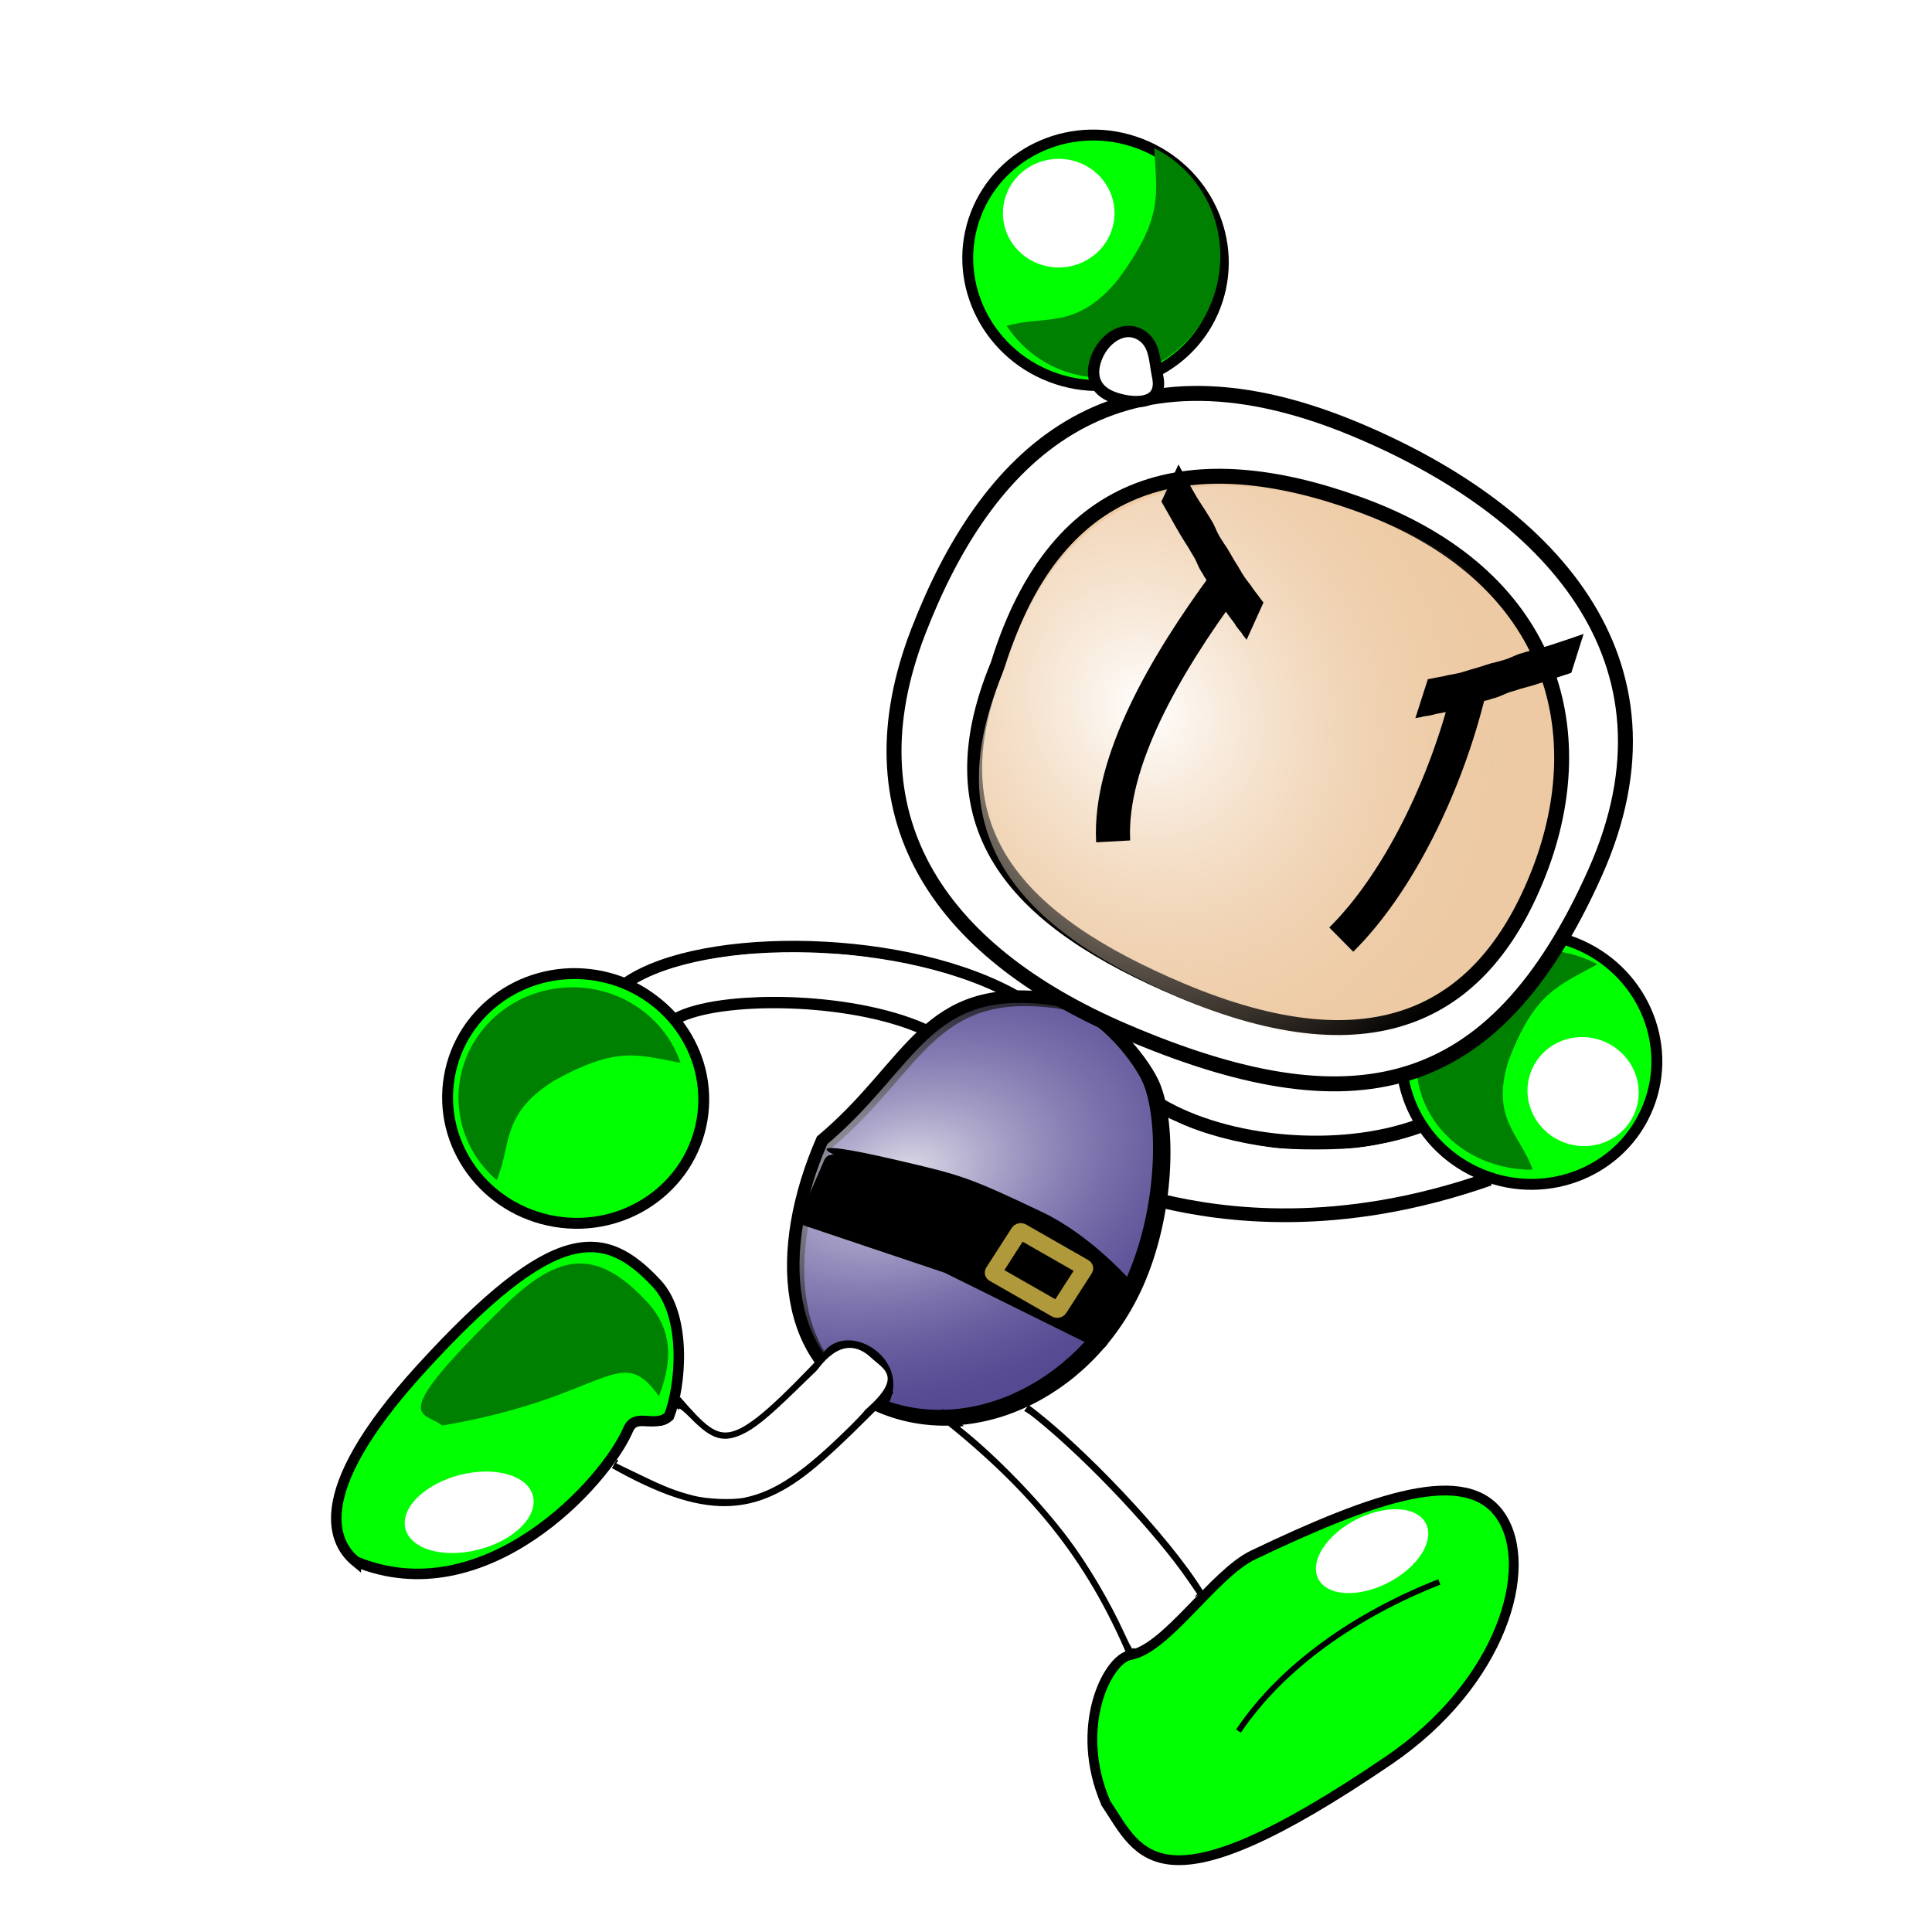 <?xml version="1.0" encoding="UTF-8" standalone="no"?>
<!-- Created with Inkscape (http://www.inkscape.org/) -->

<svg
   xmlns:dc="http://purl.org/dc/elements/1.1/"
   xmlns:cc="http://creativecommons.org/ns#"
   xmlns:rdf="http://www.w3.org/1999/02/22-rdf-syntax-ns#"
   xmlns:svg="http://www.w3.org/2000/svg"
   xmlns="http://www.w3.org/2000/svg"
   xmlns:xlink="http://www.w3.org/1999/xlink"
   xmlns:sodipodi="http://sodipodi.sourceforge.net/DTD/sodipodi-0.dtd"
   xmlns:inkscape="http://www.inkscape.org/namespaces/inkscape"
   width="1000"
   height="1000"
   id="svg2"
   version="1.1"
   inkscape:version="0.48.4 r9939"
   sodipodi:docname="player_moving_right_2.svg">
  <defs
     id="defs4">
    <linearGradient
       inkscape:collect="always"
       id="linearGradient4253">
      <stop
         style="stop-color:#ffffff;stop-opacity:1"
         offset="0"
         id="stop4255" />
      <stop
         style="stop-color:#edcaa4;stop-opacity:0;"
         offset="1"
         id="stop4257" />
    </linearGradient>
    <linearGradient
       inkscape:collect="always"
       id="linearGradient4186">
      <stop
         style="stop-color:#f9f9f9;stop-opacity:0.845"
         offset="0"
         id="stop4188" />
      <stop
         style="stop-color:#807aba;stop-opacity:0;"
         offset="1"
         id="stop4190" />
    </linearGradient>
    <linearGradient
       inkscape:collect="always"
       id="linearGradient3873">
      <stop
         style="stop-color:#a94466;stop-opacity:1;"
         offset="0"
         id="stop3875" />
      <stop
         style="stop-color:#e4749f;stop-opacity:1"
         offset="1"
         id="stop3877" />
    </linearGradient>
    <inkscape:perspective
       sodipodi:type="inkscape:persp3d"
       inkscape:vp_x="0 : 526.18109 : 1"
       inkscape:vp_y="0 : 1000 : 0"
       inkscape:vp_z="744.09448 : 526.18109 : 1"
       inkscape:persp3d-origin="372.04724 : 350.78739 : 1"
       id="perspective10" />
    <inkscape:perspective
       id="perspective3040"
       inkscape:persp3d-origin="0.5 : 0.33333333 : 1"
       inkscape:vp_z="1 : 0.5 : 1"
       inkscape:vp_y="0 : 1000 : 0"
       inkscape:vp_x="0 : 0.5 : 1"
       sodipodi:type="inkscape:persp3d" />
    <radialGradient
       inkscape:collect="always"
       xlink:href="#linearGradient3873"
       id="radialGradient3879"
       cx="407.097"
       cy="617.589"
       fx="407.097"
       fy="617.589"
       r="306.125"
       gradientTransform="matrix(0.306,-0.541,0.453,0.256,5.521,727.256)"
       gradientUnits="userSpaceOnUse" />
    <inkscape:perspective
       id="perspective3952"
       inkscape:persp3d-origin="0.5 : 0.33333333 : 1"
       inkscape:vp_z="1 : 0.5 : 1"
       inkscape:vp_y="0 : 1000 : 0"
       inkscape:vp_x="0 : 0.5 : 1"
       sodipodi:type="inkscape:persp3d" />
    <inkscape:perspective
       id="perspective4023"
       inkscape:persp3d-origin="0.5 : 0.33333333 : 1"
       inkscape:vp_z="1 : 0.5 : 1"
       inkscape:vp_y="0 : 1000 : 0"
       inkscape:vp_x="0 : 0.5 : 1"
       sodipodi:type="inkscape:persp3d" />
    <filter
       inkscape:collect="always"
       id="filter4072"
       x="-0.197"
       width="1.394"
       y="-0.178"
       height="1.357">
      <feGaussianBlur
         inkscape:collect="always"
         stdDeviation="4.602"
         id="feGaussianBlur4074" />
    </filter>
    <inkscape:perspective
       id="perspective4101"
       inkscape:persp3d-origin="0.5 : 0.33333333 : 1"
       inkscape:vp_z="1 : 0.5 : 1"
       inkscape:vp_y="0 : 1000 : 0"
       inkscape:vp_x="0 : 0.5 : 1"
       sodipodi:type="inkscape:persp3d" />
    <filter
       color-interpolation-filters="sRGB"
       inkscape:collect="always"
       id="filter4072-7"
       x="-0.197"
       width="1.394"
       y="-0.178"
       height="1.357">
      <feGaussianBlur
         inkscape:collect="always"
         stdDeviation="4.602"
         id="feGaussianBlur4074-5" />
    </filter>
    <inkscape:perspective
       id="perspective4129"
       inkscape:persp3d-origin="0.5 : 0.33333333 : 1"
       inkscape:vp_z="1 : 0.5 : 1"
       inkscape:vp_y="0 : 1000 : 0"
       inkscape:vp_x="0 : 0.5 : 1"
       sodipodi:type="inkscape:persp3d" />
    <filter
       inkscape:collect="always"
       id="filter4153">
      <feGaussianBlur
         inkscape:collect="always"
         stdDeviation="3.003"
         id="feGaussianBlur4155" />
    </filter>
    <radialGradient
       inkscape:collect="always"
       xlink:href="#linearGradient4186"
       id="radialGradient4192"
       cx="592.58"
       cy="573.171"
       fx="592.58"
       fy="573.171"
       r="67.287"
       gradientTransform="matrix(2.761,0.822,-0.536,1.736,-764.872,-822.334)"
       gradientUnits="userSpaceOnUse" />
    <filter
       inkscape:collect="always"
       id="filter4204"
       x="-0.038"
       width="1.077"
       y="-0.196"
       height="1.393">
      <feGaussianBlur
         inkscape:collect="always"
         stdDeviation="2.067"
         id="feGaussianBlur4206" />
    </filter>
    <filter
       inkscape:collect="always"
       id="filter4239">
      <feGaussianBlur
         inkscape:collect="always"
         stdDeviation="2.418"
         id="feGaussianBlur4241" />
    </filter>
    <radialGradient
       inkscape:collect="always"
       xlink:href="#linearGradient4253"
       id="radialGradient4259"
       cx="610.492"
       cy="479.802"
       fx="610.492"
       fy="479.802"
       r="136.882"
       gradientTransform="matrix(1.003,-0.899,0.779,0.869,-639.49,581.705)"
       gradientUnits="userSpaceOnUse" />
    <filter
       inkscape:collect="always"
       id="filter4324"
       x="-0.117"
       width="1.234"
       y="-0.11"
       height="1.221">
      <feGaussianBlur
         inkscape:collect="always"
         stdDeviation="2.82"
         id="feGaussianBlur4326" />
    </filter>
    <filter
       inkscape:collect="always"
       id="filter4346"
       x="-0.267"
       width="1.534"
       y="-0.034"
       height="1.068">
      <feGaussianBlur
         inkscape:collect="always"
         stdDeviation="1.721"
         id="feGaussianBlur4348" />
    </filter>
    <inkscape:perspective
       id="perspective4422"
       inkscape:persp3d-origin="0.5 : 0.33333333 : 1"
       inkscape:vp_z="1 : 0.5 : 1"
       inkscape:vp_y="0 : 1000 : 0"
       inkscape:vp_x="0 : 0.5 : 1"
       sodipodi:type="inkscape:persp3d" />
    <filter
       color-interpolation-filters="sRGB"
       inkscape:collect="always"
       id="filter3936-0">
      <feGaussianBlur
         inkscape:collect="always"
         stdDeviation="1.057"
         id="feGaussianBlur3938-9" />
    </filter>
    <inkscape:perspective
       id="perspective4450"
       inkscape:persp3d-origin="0.5 : 0.33333333 : 1"
       inkscape:vp_z="1 : 0.5 : 1"
       inkscape:vp_y="0 : 1000 : 0"
       inkscape:vp_x="0 : 0.5 : 1"
       sodipodi:type="inkscape:persp3d" />
    <filter
       color-interpolation-filters="sRGB"
       inkscape:collect="always"
       id="filter3977-0">
      <feGaussianBlur
         inkscape:collect="always"
         stdDeviation="7.678"
         id="feGaussianBlur3979-9" />
    </filter>
    <inkscape:perspective
       id="perspective4478"
       inkscape:persp3d-origin="0.5 : 0.33333333 : 1"
       inkscape:vp_z="1 : 0.5 : 1"
       inkscape:vp_y="0 : 1000 : 0"
       inkscape:vp_x="0 : 0.5 : 1"
       sodipodi:type="inkscape:persp3d" />
    <filter
       color-interpolation-filters="sRGB"
       inkscape:collect="always"
       id="filter3867-9"
       x="-0.4"
       width="1.799"
       y="-0.41"
       height="1.821">
      <feGaussianBlur
         inkscape:collect="always"
         stdDeviation="17.837"
         id="feGaussianBlur3869-8" />
    </filter>
    <filter
       inkscape:collect="always"
       id="filter4552"
       x="-0.213"
       width="1.426"
       y="-0.213"
       height="1.426">
      <feGaussianBlur
         inkscape:collect="always"
         stdDeviation="2.677"
         id="feGaussianBlur4554" />
    </filter>
    <inkscape:perspective
       id="perspective4564"
       inkscape:persp3d-origin="0.5 : 0.33333333 : 1"
       inkscape:vp_z="1 : 0.5 : 1"
       inkscape:vp_y="0 : 1000 : 0"
       inkscape:vp_x="0 : 0.5 : 1"
       sodipodi:type="inkscape:persp3d" />
    <inkscape:perspective
       id="perspective4592"
       inkscape:persp3d-origin="0.5 : 0.33333333 : 1"
       inkscape:vp_z="1 : 0.5 : 1"
       inkscape:vp_y="0 : 1000 : 0"
       inkscape:vp_x="0 : 0.5 : 1"
       sodipodi:type="inkscape:persp3d" />
    <inkscape:perspective
       id="perspective4626"
       inkscape:persp3d-origin="0.5 : 0.33333333 : 1"
       inkscape:vp_z="1 : 0.5 : 1"
       inkscape:vp_y="0 : 1000 : 0"
       inkscape:vp_x="0 : 0.5 : 1"
       sodipodi:type="inkscape:persp3d" />
    <inkscape:perspective
       id="perspective4658"
       inkscape:persp3d-origin="0.5 : 0.33333333 : 1"
       inkscape:vp_z="1 : 0.5 : 1"
       inkscape:vp_y="0 : 1000 : 0"
       inkscape:vp_x="0 : 0.5 : 1"
       sodipodi:type="inkscape:persp3d" />
    <inkscape:perspective
       id="perspective4697"
       inkscape:persp3d-origin="0.5 : 0.33333333 : 1"
       inkscape:vp_z="1 : 0.5 : 1"
       inkscape:vp_y="0 : 1000 : 0"
       inkscape:vp_x="0 : 0.5 : 1"
       sodipodi:type="inkscape:persp3d" />
    <filter
       inkscape:collect="always"
       id="filter4770">
      <feGaussianBlur
         inkscape:collect="always"
         stdDeviation="3.003"
         id="feGaussianBlur4772" />
    </filter>
    <inkscape:perspective
       id="perspective5291"
       inkscape:persp3d-origin="0.5 : 0.33333333 : 1"
       inkscape:vp_z="1 : 0.5 : 1"
       inkscape:vp_y="0 : 1000 : 0"
       inkscape:vp_x="0 : 0.5 : 1"
       sodipodi:type="inkscape:persp3d" />
    <filter
       id="filter3665-9"
       x="-0.25"
       width="1.5"
       y="-0.25"
       height="1.5"
       inkscape:menu="Non realistic 3D shaders"
       inkscape:menu-tooltip="Combination of smooth shading and embossing"
       inkscape:label="Emboss shader"
       color-interpolation-filters="sRGB">
      <feGaussianBlur
         id="feGaussianBlur3667-5"
         result="result8"
         stdDeviation="5" />
      <feComposite
         id="feComposite3669-6"
         in2="result8"
         in="result8"
         operator="xor"
         result="result6" />
      <feDisplacementMap
         id="feDisplacementMap3671-6"
         in2="result6"
         result="result4"
         scale="100"
         yChannelSelector="A"
         xChannelSelector="A"
         in="result8" />
      <feComposite
         k4="0"
         k3="0"
         k2="0"
         id="feComposite3673-5"
         in2="result4"
         k1="1"
         in="result4"
         operator="arithmetic"
         result="result2" />
      <feComposite
         id="feComposite3675-5"
         in2="result8"
         operator="in"
         in="result2"
         result="fbSourceGraphic" />
    </filter>
    <linearGradient
       inkscape:collect="always"
       id="linearGradient2862-1">
      <stop
         style="stop-color:#cccccc;stop-opacity:1;"
         offset="0"
         id="stop2864-8" />
      <stop
         style="stop-color:#000000;stop-opacity:1"
         offset="1"
         id="stop2866-8" />
    </linearGradient>
    <linearGradient
       inkscape:collect="always"
       id="linearGradient3714">
      <stop
         style="stop-color:#e6e6e6;stop-opacity:1;"
         offset="0"
         id="stop3716" />
      <stop
         style="stop-color:#000000;stop-opacity:1"
         offset="1"
         id="stop3718" />
    </linearGradient>
    <linearGradient
       inkscape:collect="always"
       id="linearGradient3727">
      <stop
         style="stop-color:#ffffff;stop-opacity:1;"
         offset="0"
         id="stop3729" />
      <stop
         style="stop-color:#ffffff;stop-opacity:0;"
         offset="1"
         id="stop3731" />
    </linearGradient>
    <linearGradient
       inkscape:collect="always"
       xlink:href="#linearGradient2862-1"
       id="linearGradient5474"
       gradientUnits="userSpaceOnUse"
       gradientTransform="matrix(0.278,0,0,0.278,647.399,-276.545)"
       x1="510.79"
       y1="-269.706"
       x2="712.008"
       y2="-303.294" />
    <linearGradient
       inkscape:collect="always"
       xlink:href="#linearGradient3727"
       id="linearGradient5476"
       gradientUnits="userSpaceOnUse"
       gradientTransform="matrix(0.193,0,0,0.159,425.868,271.151)"
       x1="614.286"
       y1="21.85"
       x2="614.286"
       y2="772.409" />
    <radialGradient
       inkscape:collect="always"
       xlink:href="#linearGradient3714"
       id="radialGradient5478"
       gradientUnits="userSpaceOnUse"
       gradientTransform="matrix(0.426,0.668,-0.856,0.49,520.071,-85.165)"
       cx="404.224"
       cy="336.488"
       fx="404.224"
       fy="336.488"
       r="351.429" />
    <inkscape:perspective
       id="perspective3043"
       inkscape:persp3d-origin="0.5 : 0.33333333 : 1"
       inkscape:vp_z="1 : 0.5 : 1"
       inkscape:vp_y="0 : 1000 : 0"
       inkscape:vp_x="0 : 0.5 : 1"
       sodipodi:type="inkscape:persp3d" />
    <filter
       inkscape:collect="always"
       id="filter3827">
      <feGaussianBlur
         inkscape:collect="always"
         stdDeviation="2.634"
         id="feGaussianBlur3829" />
    </filter>
    <inkscape:perspective
       id="perspective4287"
       inkscape:persp3d-origin="0.5 : 0.33333333 : 1"
       inkscape:vp_z="1 : 0.5 : 1"
       inkscape:vp_y="0 : 1000 : 0"
       inkscape:vp_x="0 : 0.5 : 1"
       sodipodi:type="inkscape:persp3d" />
    <filter
       color-interpolation-filters="sRGB"
       inkscape:collect="always"
       id="filter4346-7"
       x="-0.267"
       width="1.534"
       y="-0.034"
       height="1.068">
      <feGaussianBlur
         inkscape:collect="always"
         stdDeviation="1.721"
         id="feGaussianBlur4348-2" />
    </filter>
    <filter
       color-interpolation-filters="sRGB"
       inkscape:collect="always"
       id="filter4324-3"
       x="-0.117"
       width="1.234"
       y="-0.11"
       height="1.221">
      <feGaussianBlur
         inkscape:collect="always"
         stdDeviation="2.82"
         id="feGaussianBlur4326-3" />
    </filter>
    <filter
       inkscape:collect="always"
       id="filter4380">
      <feGaussianBlur
         inkscape:collect="always"
         stdDeviation="4.352"
         id="feGaussianBlur4382" />
    </filter>
    <filter
       inkscape:collect="always"
       id="filter4384">
      <feGaussianBlur
         inkscape:collect="always"
         stdDeviation="3.226"
         id="feGaussianBlur4386" />
    </filter>
    <filter
       inkscape:collect="always"
       id="filter4388"
       x="-0.091"
       width="1.182"
       y="-0.105"
       height="1.209">
      <feGaussianBlur
         inkscape:collect="always"
         stdDeviation="4.352"
         id="feGaussianBlur4390" />
    </filter>
    <filter
       inkscape:collect="always"
       id="filter4392">
      <feGaussianBlur
         inkscape:collect="always"
         stdDeviation="3.514"
         id="feGaussianBlur4394" />
    </filter>
    <filter
       inkscape:collect="always"
       id="filter4396"
       x="-0.181"
       width="1.363"
       y="-0.185"
       height="1.37">
      <feGaussianBlur
         inkscape:collect="always"
         stdDeviation="8.072"
         id="feGaussianBlur4398" />
    </filter>
    <filter
       inkscape:collect="always"
       id="filter4400"
       x="-0.112"
       width="1.223"
       y="-0.092"
       height="1.184">
      <feGaussianBlur
         inkscape:collect="always"
         stdDeviation="4.352"
         id="feGaussianBlur4402" />
    </filter>
    <filter
       inkscape:collect="always"
       id="filter4408">
      <feGaussianBlur
         inkscape:collect="always"
         stdDeviation="1.057"
         id="feGaussianBlur4410" />
    </filter>
    <filter
       inkscape:collect="always"
       id="filter4416">
      <feGaussianBlur
         inkscape:collect="always"
         stdDeviation="1.869"
         id="feGaussianBlur4418" />
    </filter>
    <filter
       inkscape:collect="always"
       id="filter4420">
      <feGaussianBlur
         inkscape:collect="always"
         stdDeviation="1.596"
         id="feGaussianBlur4422" />
    </filter>
    <filter
       inkscape:collect="always"
       id="filter4448">
      <feGaussianBlur
         inkscape:collect="always"
         stdDeviation="1.969"
         id="feGaussianBlur4450" />
    </filter>
    <filter
       inkscape:collect="always"
       id="filter4452">
      <feGaussianBlur
         inkscape:collect="always"
         stdDeviation="1.969"
         id="feGaussianBlur4454" />
    </filter>
    <filter
       inkscape:collect="always"
       id="filter4456">
      <feGaussianBlur
         inkscape:collect="always"
         stdDeviation="1.969"
         id="feGaussianBlur4458" />
    </filter>
    <filter
       inkscape:collect="always"
       id="filter4472">
      <feGaussianBlur
         inkscape:collect="always"
         stdDeviation="1.66"
         id="feGaussianBlur4474" />
    </filter>
    <filter
       inkscape:collect="always"
       id="filter4476">
      <feGaussianBlur
         inkscape:collect="always"
         stdDeviation="1.66"
         id="feGaussianBlur4478" />
    </filter>
    <filter
       inkscape:collect="always"
       id="filter4480">
      <feGaussianBlur
         inkscape:collect="always"
         stdDeviation="1.66"
         id="feGaussianBlur4482" />
    </filter>
    <filter
       inkscape:collect="always"
       id="filter4484"
       x="-0.052"
       width="1.104"
       y="-0.392"
       height="1.785">
      <feGaussianBlur
         inkscape:collect="always"
         stdDeviation="3.486"
         id="feGaussianBlur4486" />
    </filter>
    <filter
       inkscape:collect="always"
       id="filter4488"
       x="-0.057"
       width="1.115"
       y="-0.297"
       height="1.593">
      <feGaussianBlur
         inkscape:collect="always"
         stdDeviation="4.391"
         id="feGaussianBlur4490" />
    </filter>
    <filter
       inkscape:collect="always"
       id="filter4492"
       x="-0.082"
       width="1.165"
       y="-0.761"
       height="2.523">
      <feGaussianBlur
         inkscape:collect="always"
         stdDeviation="3.735"
         id="feGaussianBlur4494" />
    </filter>
    <filter
       inkscape:collect="always"
       id="filter4496"
       x="-0.062"
       width="1.125"
       y="-0.559"
       height="2.119">
      <feGaussianBlur
         inkscape:collect="always"
         stdDeviation="4.391"
         id="feGaussianBlur4498" />
    </filter>
    <filter
       inkscape:collect="always"
       id="filter4500"
       x="-0.075"
       width="1.15"
       y="-0.57"
       height="2.141">
      <feGaussianBlur
         inkscape:collect="always"
         stdDeviation="3.141"
         id="feGaussianBlur4502" />
    </filter>
    <filter
       inkscape:collect="always"
       id="filter4504"
       x="-0.067"
       width="1.135"
       y="-0.231"
       height="1.461">
      <feGaussianBlur
         inkscape:collect="always"
         stdDeviation="4.391"
         id="feGaussianBlur4506" />
    </filter>
  </defs>
  <sodipodi:namedview
     id="base"
     pagecolor="#ffffff"
     bordercolor="#666666"
     borderopacity="1.0"
     inkscape:pageopacity="0.0"
     inkscape:pageshadow="2"
     inkscape:zoom="0.49497475"
     inkscape:cx="371.18981"
     inkscape:cy="529.48896"
     inkscape:document-units="px"
     inkscape:current-layer="layer1"
     showgrid="false"
     inkscape:window-width="1440"
     inkscape:window-height="824"
     inkscape:window-x="0"
     inkscape:window-y="24"
     inkscape:window-maximized="1" />
  <g
     inkscape:label="Layer 1"
     inkscape:groupmode="layer"
     id="layer1"
     transform="translate(0,-52.362)">
    <path
       transform="matrix(-1.151,-0.458,0.458,-1.151,957.481,1463.692)"
       d="m 435.714,597.857 c 0,28.798 -23.985,52.143 -53.571,52.143 -29.587,0 -53.571,-23.345 -53.571,-52.143 0,-28.798 23.985,-52.143 53.571,-52.143 29.587,0 53.571,23.345 53.571,52.143 z"
       sodipodi:ry="52.142857"
       sodipodi:rx="53.57143"
       sodipodi:cy="597.85712"
       sodipodi:cx="382.14285"
       id="path3830"
       style="fill:#00ff00;fill-opacity:1;stroke:#000000;stroke-width:4.551;stroke-miterlimit:4;stroke-opacity:1;stroke-dasharray:none;filter:url(#filter4408)"
       sodipodi:type="arc" />
    <path
       style="fill:#008000;fill-opacity:1;stroke:none;filter:url(#filter4400)"
       d="m 238.492,657.799 c 34.017,0.258 60.94,-24.989 60.133,-56.389 -0.807,-31.401 -29.037,-57.066 -63.055,-57.323 -10.812,-0.082 -21.366,2.465 -30.601,7.384 20.785,11.459 32.328,14.692 45.768,49.22 10.07,30.807 -6.052,38.922 -12.245,57.109 z"
       id="path3930-0"
       sodipodi:nodetypes="cssccc"
       inkscape:connector-curvature="0"
       transform="matrix(-1,0,0,1,1031.784,0)" />
    <path
       sodipodi:type="arc"
       style="fill:#ffffff;fill-opacity:1;stroke:none;filter:url(#filter4396)"
       id="path3845"
       sodipodi:cx="382.14285"
       sodipodi:cy="597.85712"
       sodipodi:rx="53.57143"
       sodipodi:ry="52.142857"
       d="m 435.714,597.857 c 0,28.798 -23.985,52.143 -53.571,52.143 -29.587,0 -53.571,-23.345 -53.571,-52.143 0,-28.798 23.985,-52.143 53.571,-52.143 29.587,0 53.571,23.345 53.571,52.143 z"
       transform="matrix(-0.501,-0.199,0.199,-0.501,891.888,992.939)" />
    <path
       style="fill:#00ff00;fill-opacity:1;stroke:#000000;stroke-width:4.63;stroke-linecap:butt;stroke-linejoin:miter;stroke-miterlimit:4;stroke-opacity:1;stroke-dasharray:none;stroke-dashoffset:0;filter:url(#filter4416)"
       d="m 310.899,970.983 c 0,29.045 9.879,58.601 -122.382,57.378 -65,-0.601 -108.183,-37.496 -108.183,-66.541 0,-29.045 44.377,-40.677 107.567,-49.753 20.45,-2.937 58.523,14.166 74.56,7.105 10.078,-4.437 41.456,13.451 48.438,51.81 z"
       id="path4043"
       sodipodi:nodetypes="cssssc"
       transform="matrix(-0.911,0.608,0.608,0.911,265.267,-87.917)"
       inkscape:connector-curvature="0" />
    <path
       style="fill:#00ff00;fill-opacity:1;stroke:#000000;stroke-width:5;stroke-miterlimit:4;stroke-opacity:1;filter:url(#filter4420)"
       d="m 1531.8,930.481 c 1.575,11.706 -2.237,39.395 -85.767,46.12 -94.23,7.586 -109.602,-10.43 -109.602,-46.972 0,-21.191 24.768,-43.568 38.859,-50.289 9.244,0.255 10.104,12.378 18.639,8.616 25.058,-11.043 110.132,-17.949 137.87,42.525 z"
       id="path4082"
       sodipodi:nodetypes="csscsc"
       transform="matrix(-0.794,0.74,-0.74,-0.794,2088.97,465.901)"
       inkscape:connector-curvature="0" />
    <path
       style="fill:#008000;fill-opacity:1;stroke:none;filter:url(#filter4153)"
       d="m 1452.825,953.905 c 1.575,11.706 20.491,20.536 -63.288,22.433 -37.802,0.856 -53.106,-10.167 -53.106,-46.709 0,-21.191 13.515,-31.709 27.606,-38.43 -4.301,33.556 18.896,16.746 88.788,62.707 z"
       id="path4082-4"
       sodipodi:nodetypes="csscc"
       transform="matrix(-0.762,0.71,-0.71,-0.762,2013.183,485.593)"
       inkscape:connector-curvature="0" />
    <path
       transform="matrix(-1.338,-0.56,-0.5,1.152,1568.386,320.933)"
       style="fill:#554991;fill-opacity:1;stroke:#000000;stroke-width:4.789;stroke-miterlimit:4;stroke-opacity:1;filter:url(#filter4384)"
       d="m 632.596,588.34 c 0,49.931 -18.752,91.442 -55.294,91.442 -36.542,0 -66.903,-40.484 -66.165,-90.409 0.485,-32.848 13.25,-66.205 23.942,-76.809 6.488,-6.434 25.856,-19.703 42.223,-14.633 44.196,13.69 36.328,46.782 55.294,90.409 z"
       id="path4157"
       sodipodi:nodetypes="cssssc"
       inkscape:connector-curvature="0" />
    <path
       sodipodi:nodetypes="cssssc"
       id="path4184"
       d="m 606.288,642.616 c 24.941,57.512 20.593,115.816 -28.286,136.262 -48.879,20.446 -109.713,-9.197 -133.664,-67.113 -15.759,-38.107 -15.347,-83.67 -6.341,-101.865 5.465,-11.041 24.744,-37.161 49.168,-40.479 65.956,-8.96 71.961,33.558 119.122,73.196 z"
       style="fill:url(#radialGradient4192);fill-opacity:1;stroke:#000000;stroke-width:6.461;stroke-miterlimit:4;stroke-opacity:1;filter:url(#filter4380)"
       inkscape:connector-curvature="0"
       transform="matrix(-1,0,0,1,1031.784,0)" />
    <path
       transform="matrix(-1.23,-0.515,-0.626,1.443,1603.233,26.192)"
       style="fill:#000000;fill-opacity:1;stroke:none;filter:url(#filter4204)"
       d="m 496.079,653.606 c 0,0 20.57,-8.277 40.598,-9.091 31.678,-1.288 34.741,-0.964 60.126,2.703 40.135,5.798 22.832,6.388 22.832,6.388 1.59,0 2.87,1.28 2.87,2.87 l 0,19.511 c 0,1.59 -1.28,2.87 -2.87,2.87 l -57.345,-3.536 -66.211,3.536 c -1.59,0 -2.87,-1.28 -2.87,-2.87 l 0,-19.511 c 0,-1.59 1.28,-2.87 2.87,-2.87 z"
       id="rect4194"
       sodipodi:nodetypes="cssccccccccc"
       inkscape:connector-curvature="0" />
    <rect
       style="opacity:0.69;fill:none;stroke:#ffdd55;stroke-width:8.619;stroke-miterlimit:4;stroke-opacity:1;stroke-dasharray:none"
       id="rect4211"
       width="39.004"
       height="26.109"
       x="-857.268"
       y="337.039"
       ry="0.878"
       transform="matrix(-0.868,-0.496,-0.541,0.841,0,0)" />
    <path
       style="fill:#ffffff;fill-opacity:1;stroke:#000000;stroke-width:6.584;stroke-linecap:butt;stroke-linejoin:miter;stroke-miterlimit:4;stroke-opacity:1;stroke-dasharray:none;stroke-dashoffset:0;filter:url(#filter4770)"
       d="m 452.257,454.388 c 0,85.464 -56.837,127.9 -147.993,131.267 -109.401,4.041 -162.432,-30.79 -168.196,-139.348 -5.504,-103.677 78.018,-142.026 169.206,-144.399 116.472,-3.03 146.982,71.057 146.982,152.48 z"
       id="path4225"
       sodipodi:nodetypes="csssc"
       inkscape:transform-center-x="-9.7969151"
       inkscape:transform-center-y="-2.2914504"
       transform="matrix(-1.097,-0.423,-0.423,1.097,1163.561,72.272)"
       inkscape:connector-curvature="0" />
    <path
       style="fill:#edcaa4;fill-opacity:1;stroke:#000000;stroke-width:6.57;stroke-linecap:butt;stroke-linejoin:miter;stroke-miterlimit:4;stroke-opacity:1;stroke-dashoffset:0;filter:url(#filter4239)"
       d="m 414.288,455.159 c 2.02,79.394 -50.001,102.352 -126.544,104.826 -93.756,3.03 -128.565,-39.574 -128.565,-105.836 0,-66.262 40.87,-124.019 132.605,-121.999 76.565,1.686 128.564,34.523 122.504,123.009 z"
       id="path4232"
       sodipodi:nodetypes="csssc"
       transform="matrix(-1.097,-0.423,-0.423,1.097,1163.561,72.272)"
       inkscape:connector-curvature="0" />
    <path
       sodipodi:nodetypes="csssc"
       id="path4251"
       d="m 411.003,458.444 c 2.02,79.394 -50.001,102.352 -126.544,104.826 -93.756,3.03 -128.565,-39.574 -128.565,-105.836 0,-66.262 40.87,-124.019 132.605,-121.999 76.565,1.686 128.564,34.523 122.504,123.009 z"
       style="fill:url(#radialGradient4259);fill-opacity:1;stroke:none;filter:url(#filter4239)"
       transform="matrix(-1.097,-0.423,-0.423,1.097,1163.561,72.272)"
       inkscape:connector-curvature="0" />
    <path
       style="fill:#000000;fill-opacity:1;stroke:none;filter:url(#filter4324)"
       id="path4310"
       d="m 178.596,349.815 c 3.362,2.845 6.706,5.708 10.137,8.468 2.689,2.259 5.539,4.308 8.398,6.342 1.613,1.23 3.269,2.416 4.844,3.694 1.698,1.486 3.157,3.213 4.948,4.591 1.649,1.272 3.318,2.504 5.047,3.666 1.547,1.183 3.049,2.421 4.555,3.654 1.896,1.347 3.696,2.816 5.519,4.257 1.769,1.424 3.76,2.523 5.677,3.727 1.455,1.073 3.013,1.983 4.556,2.92 1.016,0.685 2.058,1.32 3.116,1.937 0,0 -1.029,17.99 -1.029,17.99 l 0,0 c -0.983,-0.703 -2.131,-1.128 -3.029,-1.962 -1.588,-0.875 -3.221,-1.759 -4.611,-2.921 -1.979,-1.209 -3.968,-2.421 -5.847,-3.785 -1.881,-1.383 -3.585,-3.003 -5.591,-4.218 -1.478,-1.226 -2.988,-2.395 -4.446,-3.64 -1.628,-1.285 -3.506,-2.25 -5.02,-3.698 -1.937,-1.265 -3.479,-2.941 -5.126,-4.552 -1.475,-1.358 -3.173,-2.434 -4.674,-3.763 -2.904,-2.076 -5.742,-4.256 -8.495,-6.531 -3.356,-2.734 -6.666,-5.522 -10.045,-8.227 0,0 1.115,-17.947 1.115,-17.947 z"
       transform="matrix(-1.097,-0.423,-0.423,1.097,1163.561,72.272)"
       inkscape:connector-curvature="0" />
    <path
       style="fill:none;stroke:#000000;stroke-width:15;stroke-linecap:butt;stroke-linejoin:miter;stroke-miterlimit:4;stroke-opacity:1;stroke-dasharray:none;filter:url(#filter4346)"
       d="m 216.589,391.54 c -5.501,42.469 -1.299,90.16 13.132,122.228"
       id="path4336"
       transform="matrix(-1.097,-0.423,-0.423,1.097,1163.561,72.272)"
       inkscape:connector-curvature="0" />
    <path
       transform="matrix(-1.156,-0.445,-0.445,1.156,1274.845,-333.984)"
       d="m 435.714,597.857 c 0,28.798 -23.985,52.143 -53.571,52.143 -29.587,0 -53.571,-23.345 -53.571,-52.143 0,-28.798 23.985,-52.143 53.571,-52.143 29.587,0 53.571,23.345 53.571,52.143 z"
       sodipodi:ry="52.142857"
       sodipodi:rx="53.57143"
       sodipodi:cy="597.85712"
       sodipodi:cx="382.14285"
       id="path3830-9"
       style="fill:#00ff00;fill-opacity:1;stroke:#000000;stroke-width:4.551;stroke-miterlimit:4;stroke-opacity:1;stroke-dasharray:none;filter:url(#filter3936-0)"
       sodipodi:type="arc" />
    <path
       transform="matrix(-0.363,0.258,0.31,0.466,984.12,-282.606)"
       style="fill:#008000;fill-opacity:1;stroke:none;filter:url(#filter3977-0)"
       d="m 1492.857,254.286 c 0,60.751 -61.721,110 -137.857,110 -76.136,0 -137.857,-49.249 -137.857,-110 0,-19.309 6.37,-38.278 18.469,-55 27.407,36.601 35.036,57.071 118.522,79.493 74.526,16.573 94.502,-12.596 138.723,-24.493 z"
       id="path3930-0-3"
       sodipodi:nodetypes="cssccc"
       inkscape:connector-curvature="0" />
    <path
       sodipodi:type="arc"
       style="fill:#ffffff;fill-opacity:1;stroke:none;filter:url(#filter3867-9)"
       id="path3845-7"
       sodipodi:cx="382.14285"
       sodipodi:cy="597.85712"
       sodipodi:rx="53.57143"
       sodipodi:ry="52.142857"
       d="m 435.714,597.857 a 53.571,52.143 0 1 1 -107.143,0 53.571,52.143 0 1 1 107.143,0 z"
       transform="matrix(-0.539,0,0,0.539,753.967,-159.552)" />
    <path
       style="fill:#ffffff;fill-opacity:1;stroke:#000000;stroke-width:5;stroke-miterlimit:4;stroke-opacity:1;stroke-dasharray:none;filter:url(#filter4552)"
       d="m 422.408,313.485 c 0,8.647 -4.511,13.637 -12.88,13.637 -8.368,0 -22.775,-4.044 -15.152,-15.657 3.836,-5.844 6.242,-13.459 14.142,-14.395 8.31,-0.984 13.89,7.768 13.89,16.415 z"
       id="path4513"
       sodipodi:nodetypes="csssc"
       transform="matrix(-1.097,-0.423,-0.423,1.097,1163.561,72.272)"
       inkscape:connector-curvature="0" />
    <path
       transform="matrix(-1.221,-0.207,0.207,-1.221,640.805,1430.01)"
       d="m 435.714,597.857 c 0,28.798 -23.985,52.143 -53.571,52.143 -29.587,0 -53.571,-23.345 -53.571,-52.143 0,-28.798 23.985,-52.143 53.571,-52.143 29.587,0 53.571,23.345 53.571,52.143 z"
       sodipodi:ry="52.142857"
       sodipodi:rx="53.57143"
       sodipodi:cy="597.85712"
       sodipodi:cx="382.14285"
       id="path3830-2"
       style="fill:#00ff00;fill-opacity:1;stroke:#000000;stroke-width:4.551;stroke-miterlimit:4;stroke-opacity:1;stroke-dasharray:none;filter:url(#filter4392)"
       sodipodi:type="arc" />
    <path
       style="fill:#008000;fill-opacity:1;stroke:none;filter:url(#filter4388)"
       d="m 774.704,663.188 c 24.334,-20.935 26.517,-57.026 4.877,-80.61 -21.64,-23.584 -58.91,-25.731 -83.244,-4.796 -7.734,6.654 -13.522,15.164 -16.78,24.675 22.45,-4.123 32.818,-8.815 65.528,9.319 27.821,17.374 21.815,33.614 29.619,51.411 z"
       id="path3930-0-7"
       sodipodi:nodetypes="cssccc"
       inkscape:connector-curvature="0"
       transform="matrix(-1,0,0,1,1031.784,0)" />
    <path
       style="fill:none;stroke:#000000;stroke-width:7.109;stroke-linecap:butt;stroke-linejoin:miter;stroke-miterlimit:4;stroke-opacity:1;stroke-dasharray:none;filter:url(#filter4496)"
       d="m 260.848,662.547 c 78.683,27.66 138.586,18.657 168.887,11.602"
       id="path4616"
       sodipodi:nodetypes="cc"
       inkscape:connector-curvature="0"
       transform="matrix(-1,0,0,1,1031.784,0)" />
    <path
       style="fill:none;stroke:#000000;stroke-width:5;stroke-linecap:butt;stroke-linejoin:miter;stroke-miterlimit:4;stroke-opacity:1;stroke-dasharray:none;filter:url(#filter4500)"
       d="m 170.108,634.95 c 25.837,-21.126 68.342,-34.094 97.982,-31.271"
       id="path4644"
       sodipodi:nodetypes="cc"
       transform="matrix(-1.209,-0.555,0.481,-1.395,634.488,1615.486)"
       inkscape:connector-curvature="0" />
    <path
       style="fill:none;stroke:#000000;stroke-width:5;stroke-linecap:butt;stroke-linejoin:miter;stroke-miterlimit:4;stroke-opacity:1;stroke-dasharray:none;filter:url(#filter4492)"
       d="m 353.683,569.629 c 34.93,9.021 91.499,-0.469 108.079,-13.365"
       id="path4743"
       sodipodi:nodetypes="cc"
       transform="matrix(-1.159,-0.196,0.196,-1.159,776.504,1314.634)"
       inkscape:connector-curvature="0" />
    <path
       style="fill:none;stroke:#000000;stroke-width:4.666;stroke-linecap:butt;stroke-linejoin:miter;stroke-miterlimit:4;stroke-opacity:1;stroke-dasharray:none;filter:url(#filter4484)"
       d="m 556.978,570.941 c 49.222,18.772 132.924,5.523 160.215,-20.392"
       id="path4745"
       sodipodi:nodetypes="cc"
       transform="matrix(-1.242,-0.21,0.21,-1.242,1099.82,1395.178)"
       inkscape:connector-curvature="0" />
    <path
       style="fill:none;stroke:#000000;stroke-width:3;stroke-linecap:butt;stroke-linejoin:miter;stroke-miterlimit:4;stroke-opacity:1;stroke-dasharray:none;filter:url(#filter3827)"
       d="m 181.915,725.391 c 40.886,20.195 77.247,49.901 97.143,85.714"
       id="path3049"
       transform="matrix(-0.996,-0.084,-0.084,0.996,987.113,163.955)"
       inkscape:connector-curvature="0" />
    <path
       style="fill:#000000;fill-opacity:1;stroke:none;filter:url(#filter4324-3)"
       id="path4310-7"
       d="m 178.596,349.815 c 3.362,2.845 6.706,5.708 10.137,8.468 2.689,2.259 5.539,4.308 8.398,6.342 1.613,1.23 3.269,2.416 4.844,3.694 1.698,1.486 3.157,3.213 4.948,4.591 1.649,1.272 3.318,2.504 5.047,3.666 1.547,1.183 3.049,2.421 4.555,3.654 1.896,1.347 3.696,2.816 5.519,4.257 1.769,1.424 3.76,2.523 5.677,3.727 1.455,1.073 3.013,1.983 4.556,2.92 1.016,0.685 2.058,1.32 3.116,1.937 0,0 -1.029,17.99 -1.029,17.99 l 0,0 c -0.983,-0.703 -2.131,-1.128 -3.029,-1.962 -1.588,-0.875 -3.221,-1.759 -4.611,-2.921 -1.979,-1.209 -3.968,-2.421 -5.847,-3.785 -1.881,-1.383 -3.585,-3.003 -5.591,-4.218 -1.478,-1.226 -2.988,-2.395 -4.446,-3.64 -1.628,-1.285 -3.506,-2.25 -5.02,-3.698 -1.937,-1.265 -3.479,-2.941 -5.126,-4.552 -1.475,-1.358 -3.173,-2.434 -4.674,-3.763 -2.904,-2.076 -5.742,-4.256 -8.495,-6.531 -3.356,-2.734 -6.666,-5.522 -10.045,-8.227 0,0 1.115,-17.947 1.115,-17.947 z"
       transform="matrix(1.097,0.423,-0.423,1.097,562.011,-166.538)"
       inkscape:connector-curvature="0" />
    <path
       style="fill:none;stroke:#000000;stroke-width:15;stroke-linecap:butt;stroke-linejoin:miter;stroke-miterlimit:4;stroke-opacity:1;stroke-dasharray:none;filter:url(#filter4346-7)"
       d="m 216.589,391.54 c -11.576,42.469 -19.526,91.375 -5.095,123.444"
       id="path4336-3"
       transform="matrix(1.097,0.423,-0.423,1.097,562.011,-166.538)"
       sodipodi:nodetypes="cc"
       inkscape:connector-curvature="0" />
    <path
       style="fill:#ffffff;fill-opacity:1;stroke:none;filter:url(#filter4504)"
       d="m 348.234,676.985 c -23.111,-1.482 -52.667,-7.158 -74.936,-14.39 l -3.215,-1.044 3.973,-2.295 c 7.947,-4.591 15.523,-11.103 20.455,-17.585 l 1.96,-2.576 5.426,1.642 c 7.694,2.328 16.345,4.194 25.124,5.421 10.418,1.455 35.305,1.558 45.962,0.19 18.479,-2.373 36.264,-7.119 49.244,-13.141 2.083,-0.966 3.846,-1.698 3.918,-1.626 0.072,0.072 -0.099,3.945 -0.38,8.607 -0.366,6.077 -0.344,11.139 0.079,17.885 0.325,5.175 0.61,10.192 0.634,11.15 l 0.043,1.742 -4.293,0.895 c -8.049,1.678 -23.469,3.915 -32.325,4.691 -7.975,0.699 -33.421,0.965 -41.669,0.436 l -10e-6,0 z"
       id="path4326"
       inkscape:connector-curvature="0"
       transform="matrix(-1,0,0,1,1031.784,0)" />
    <path
       style="fill:#ffffff;fill-opacity:1;stroke:none;filter:url(#filter4488)"
       d="m 552.942,580.84 c -0.706,-1.143 -8.672,-6.304 -13.297,-8.616 -6.055,-3.026 -9.936,-4.373 -16.763,-5.816 l -5.261,-1.112 5.261,-2.189 c 19.387,-8.067 43.256,-13.663 70.416,-16.51 10.904,-1.143 41.85,-1.299 52.275,-0.264 15.411,1.53 29.223,4.288 40.877,8.161 5.518,1.834 13.699,5.431 14.822,6.517 0.216,0.209 -0.748,1 -2.142,1.759 -3.487,1.898 -9.773,6.62 -13.691,10.285 -3.089,2.89 -3.335,3.02 -4.528,2.395 -4.06,-2.127 -14.871,-4.787 -24.742,-6.086 -8.452,-1.113 -32.836,-1.55 -42.751,-0.767 -21.064,1.664 -38.551,5.028 -52.698,10.137 -7.62,2.752 -7.413,2.697 -7.778,2.106 z"
       id="path4328"
       inkscape:connector-curvature="0"
       transform="matrix(-1,0,0,1,1031.784,0)" />
    <path
       style="fill:none;stroke:#000000;stroke-width:5;stroke-linecap:butt;stroke-linejoin:miter;stroke-miterlimit:4;stroke-opacity:1;stroke-dasharray:none;filter:url(#filter4448)"
       d="m 500.857,781.577 c -26.61,19.634 -72.311,67.177 -89.903,95.964"
       id="path4330"
       inkscape:connector-curvature="0"
       transform="matrix(-1,0,0,1,1031.784,0)" />
    <path
       style="fill:none;stroke:#000000;stroke-width:5;stroke-linecap:butt;stroke-linejoin:miter;stroke-miterlimit:4;stroke-opacity:1;stroke-dasharray:none;filter:url(#filter4452)"
       d="m 545.288,783.613 c -47.818,37.737 -77.832,73.577 -99.892,126.156"
       id="path4332"
       inkscape:connector-curvature="0"
       transform="matrix(-1,0,0,1,1031.784,0)" />
    <path
       style="fill:none;stroke:#000000;stroke-width:5;stroke-linecap:butt;stroke-linejoin:miter;stroke-miterlimit:4;stroke-opacity:1;stroke-dasharray:none;filter:url(#filter4476)"
       d="m 571.027,771.475 c 14.312,14.118 27.328,27.574 40.143,38.338 30.468,25.593 55.506,26.681 102.656,0.254"
       id="path4334"
       sodipodi:nodetypes="csc"
       inkscape:connector-curvature="0"
       transform="matrix(-1,0,0,1,1031.784,0)" />
    <path
       style="fill:none;stroke:#000000;stroke-width:5;stroke-linecap:butt;stroke-linejoin:miter;stroke-miterlimit:4;stroke-opacity:1;stroke-dasharray:none;filter:url(#filter4472)"
       d="m 600.322,750.864 c 53.627,56.81 57.065,54.001 81.288,26.299"
       id="path4339"
       sodipodi:nodetypes="cc"
       inkscape:connector-curvature="0"
       transform="matrix(-1,0,0,1,1031.784,0)" />
    <path
       style="fill:#ffffff;fill-opacity:1;stroke:none;filter:url(#filter4456)"
       d="m 441.709,903.848 c -4.913,-2.606 -11.419,-8.117 -21.192,-17.949 l -8.407,-8.458 4.309,-6.315 c 16.862,-24.711 52.031,-62.14 78.85,-83.919 4.258,-3.458 6.726,-5.007 7.5,-4.707 10.309,3.982 18.342,6.117 29.56,7.857 l 2.692,0.418 -2.335,1.897 c -17.971,14.603 -39.632,37.082 -53.572,55.597 -10.515,13.965 -21.827,33.095 -29.424,49.758 -1.925,4.223 -3.722,7.679 -3.992,7.679 -0.27,0 -2.066,-0.835 -3.99,-1.856 z"
       id="path4341"
       inkscape:connector-curvature="0"
       transform="matrix(-1,0,0,1,1031.784,0)" />
    <path
       style="fill:#ffffff;fill-opacity:1;stroke:none;filter:url(#filter4480)"
       d="m 646.424,827.55 c -16.176,-3.399 -30.502,-13.143 -55,-37.408 -5.855,-5.799 -8.592,-8.976 -7.952,-9.228 3.286,-1.293 14.851,-9.911 19.442,-14.487 l 5.419,-5.401 12.384,12.013 c 13.552,13.146 20.66,18.886 26.956,21.769 9.702,4.442 15.776,2.615 26.078,-7.845 3.755,-3.813 6.374,-5.975 6.553,-5.411 0.164,0.517 0.652,2.092 1.083,3.5 1.197,3.905 5.251,5.654 13.101,5.654 7.098,0 7.342,0.154 10.637,6.689 1.215,2.41 3.432,6.185 4.927,8.388 l 2.717,4.006 -12.637,6.099 c -12.965,6.258 -17.946,8.197 -27.279,10.623 -7.028,1.827 -20.214,2.345 -26.429,1.039 z"
       id="path4343"
       inkscape:connector-curvature="0"
       transform="matrix(-1,0,0,1,1031.784,0)" />
    <path
       style="fill:none;stroke:#000000;stroke-width:5;stroke-linecap:butt;stroke-linejoin:miter;stroke-miterlimit:4;stroke-opacity:1;stroke-dasharray:none"
       d="m 457.944,777.284 c 9.728,-20.61 -19.523,-38.09 -30.052,-22.981"
       id="path4350"
       sodipodi:nodetypes="cc"
       inkscape:connector-curvature="0" />
    <path
       style="fill:#ffffff;fill-opacity:1;stroke:none"
       d="m 420.76,764.593 c -2.61,3.502 1.52,10.101 9.225,14.739 7.704,4.638 15.407,4.953 18.676,2.057 18.772,-16.634 8.72,-20.226 2.14,-26.355 -15.281,-14.234 -27.43,6.058 -30.04,9.56 z"
       id="path4347"
       sodipodi:nodetypes="csssc"
       inkscape:connector-curvature="0" />
    <path
       sodipodi:type="arc"
       style="fill:#ffffff;fill-opacity:1;stroke:none;filter:url(#filter4072)"
       id="path4054"
       sodipodi:cx="383.92856"
       sodipodi:cy="892.5"
       sodipodi:rx="22.5"
       sodipodi:ry="31.071428"
       d="m 406.429,892.5 c 0,17.16 -10.074,31.071 -22.5,31.071 -12.426,0 -22.5,-13.911 -22.5,-31.071 0,-17.16 10.074,-31.071 22.5,-31.071 12.426,0 22.5,13.911 22.5,31.071 z"
       transform="matrix(1.197,-0.043,0.352,-0.698,-63.533,1494.718)" />
    <path
       sodipodi:type="arc"
       style="fill:#ffffff;fill-opacity:1;stroke:none;filter:url(#filter4072-7)"
       id="path4054-2"
       sodipodi:cx="383.92856"
       sodipodi:cy="892.5"
       sodipodi:rx="22.5"
       sodipodi:ry="31.071428"
       d="m 406.429,892.5 c 0,17.16 -10.074,31.071 -22.5,31.071 -12.426,0 -22.5,-13.911 -22.5,-31.071 0,-17.16 10.074,-31.071 22.5,-31.071 12.426,0 22.5,13.911 22.5,31.071 z"
       transform="matrix(1.003,-0.833,0.791,0.311,-848.202,877.371)" />
  </g>
</svg>
